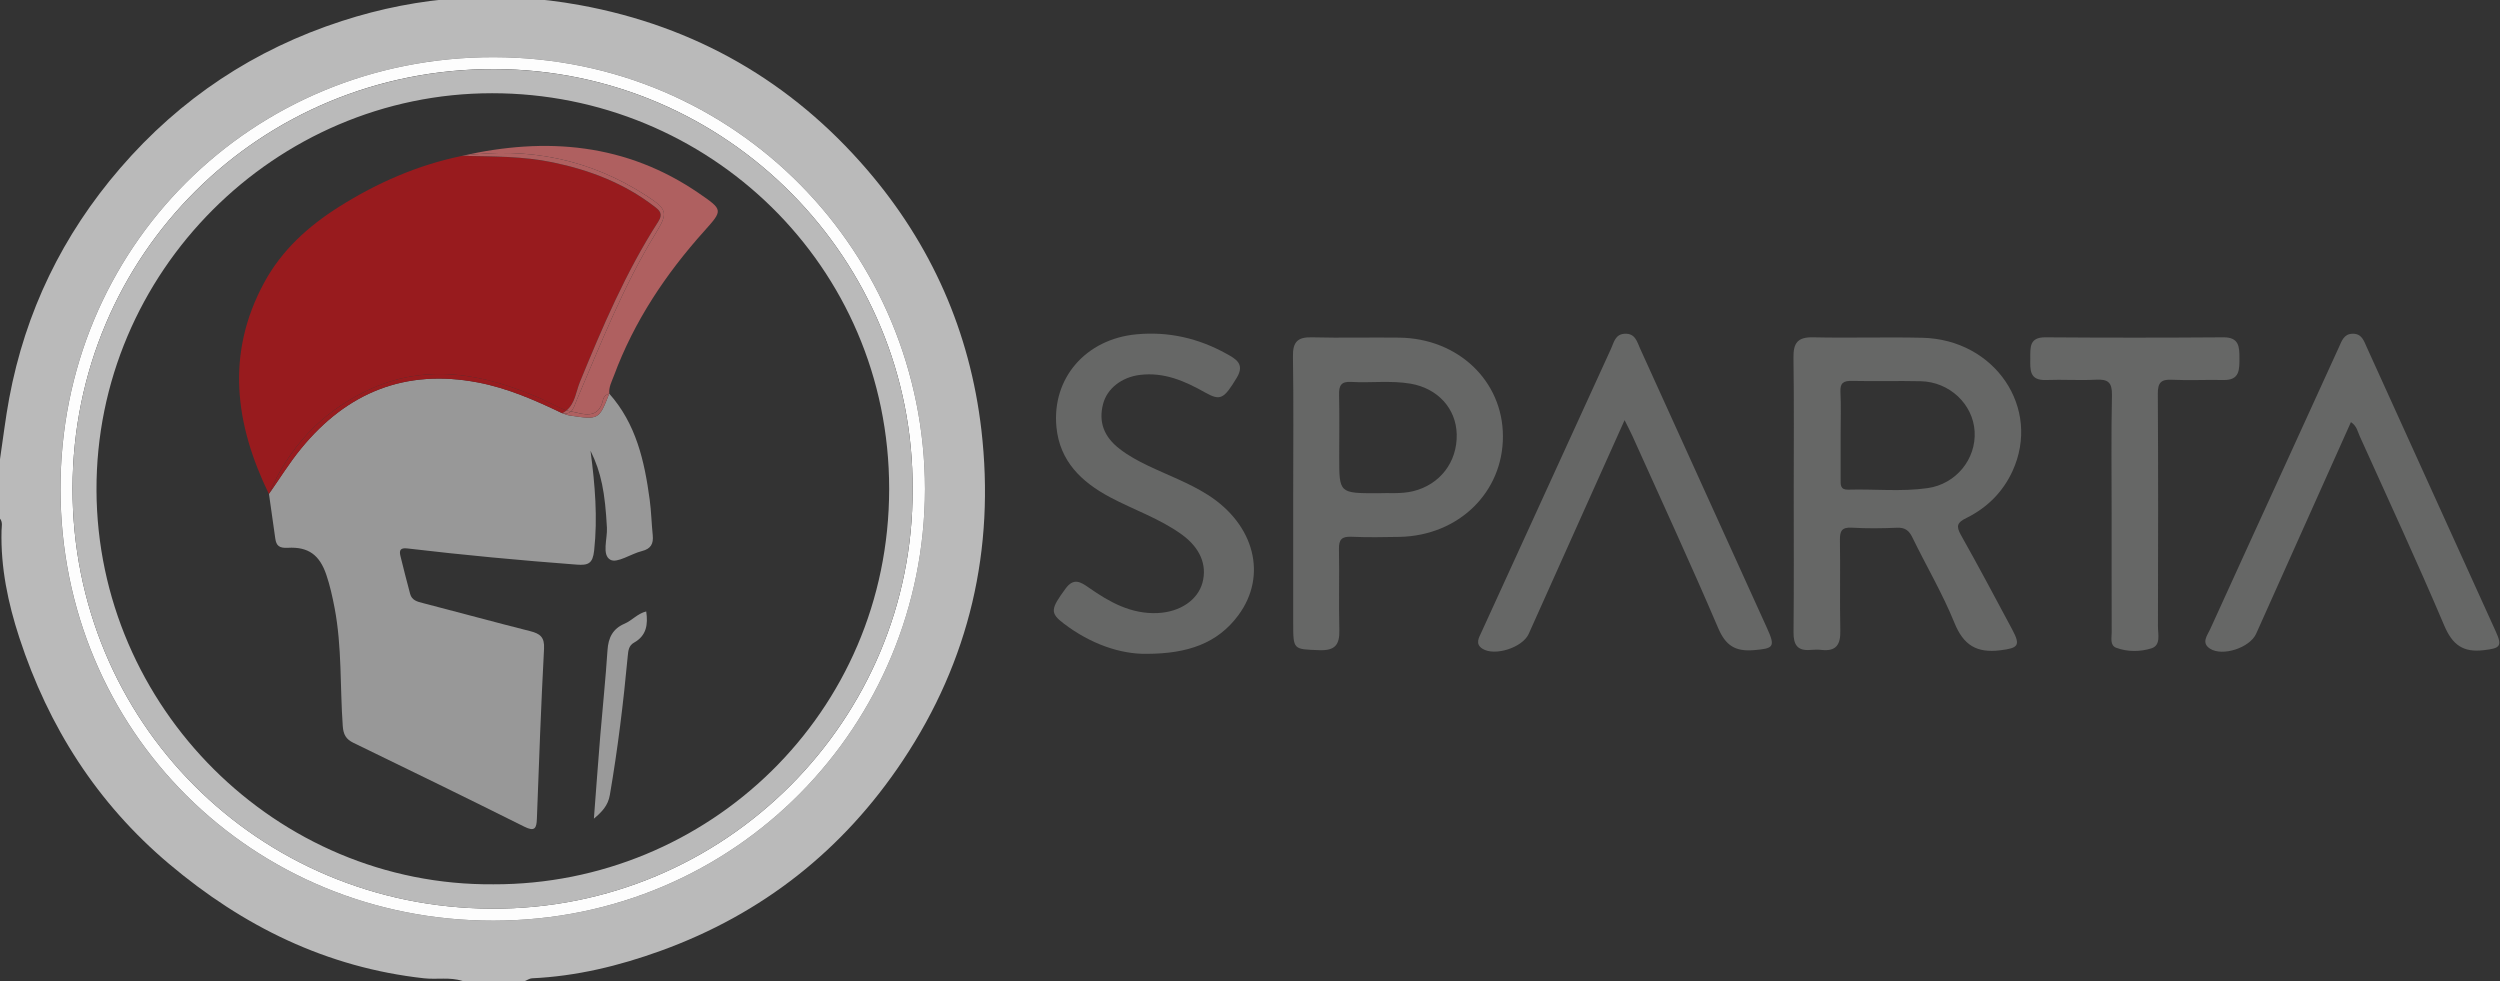 <?xml version="1.0" encoding="utf-8"?>
<!-- Generator: Adobe Illustrator 21.1.0, SVG Export Plug-In . SVG Version: 6.00 Build 0)  -->
<svg version="1.1" id="Layer_1" xmlns="http://www.w3.org/2000/svg" xmlns:xlink="http://www.w3.org/1999/xlink" x="0px" y="0px"
	 viewBox="43 70.31 3912.375 1535.19" style="enable-background:new 0 0 3992 1664;" xml:space="preserve">
<rect x="43" y="70.31" width="3912.375" height="1535.19" fill="#333333" stroke="none"/>
<style type="text/css">
	.st0{fill:#495061;}
	.st1{fill:#EBCFC2;}
	.st2{fill:#4189C6;}
	.st3{fill:#F5E0D4;}
	.st4{fill:#FFFFFF;}
	.st5{fill:#333333;}
	.st6{fill:#B08F7E;}
	.st7{fill:#979A9B;}
	.st8{fill:#D5AD98;}
	.st9{fill:#3373AA;}
	.st10{fill:url(#SVGID_1_);}
	.st11{fill:#221F1F;}
	.st12{fill:#FFE000;}
	.st13{fill:#FF9510;}
	.st14{fill:#FF4B21;}
	.st15{fill:#FF0031;}
	.st16{fill:#38D9FE;}
	.st17{fill:#39D9FE;}
	.st18{fill:#3ADAFE;}
	.st19{fill:#3AD9FE;}
	.st20{fill:#45AFE4;}
	.st21{fill:#454545;}
	.st22{fill:#1E1E1E;}
	.st23{fill:#191919;}
	.st24{fill:#141414;}
	.st25{fill:#55D1ED;}
	.st26{fill:#3AB9E0;}
	.st27{fill:#289ECD;}
	.st28{fill:#F2EFE7;}
	.st29{fill:#80DCEB;}
	.st30{fill:#171717;}
	.st31{fill:#F1EEE6;}
	.st32{fill:#4DB4CC;}
	.st33{fill:#36A1C1;}
	.st34{fill:#7FD9E8;}
	.st35{fill:#4CB4CC;}
	.st36{fill:#53C5DF;}
	.st37{fill:#288CB3;}
	.st38{fill:#36A1C2;}
	.st39{fill:none;stroke:#37A1C1;stroke-width:0;stroke-linecap:round;stroke-linejoin:round;}
	.st40{fill:#37A1C1;}
	.st41{fill:#298DB4;}
	.st42{fill:#6FBCC9;}
	.st43{fill:#212020;}
	.st44{fill:#202020;}
	.st45{fill:none;}
	.st46{fill:#FEFEFE;}
	.st47{fill:#F7B033;}
	.st48{fill:#F7A733;}
	.st49{fill:#F7A433;}
	.st50{fill:#F7A333;}
	.st51{fill:#F1AC4A;}
	.st52{fill:#F1AD4A;}
	.st53{fill:#F7A434;}
	.st54{fill:#F7B034;}
	.st55{fill:#F78933;}
	.st56{fill:#F78934;}
	.st57{fill:#F7AF35;}
	.st58{fill:#F2AD4B;}
	.st59{fill:#F78E3C;}
	.st60{fill:#F78D37;}
	.st61{fill:#BABABA;}
	.st62{fill:#666766;}
	.st63{fill:#FDFDFD;}
	.st64{fill:#989898;}
	.st65{fill:#981B1E;}
	.st66{fill:#AF6060;}
	.st67{fill:#9A9A9A;}
</style>
<g>
	<path class="st61" d="M1400.3,336.3c-118.8-138.4-269.3-225-449.8-258C824,55.2,699.8,63.7,578,103.2
		c-136.9,44.4-252.7,121-347,230.4c-90.2,104.6-148.3,224.4-173.6,360c-5.9,31.6-9.6,63.6-14.4,95.4c0,31,0,61.9,0,92.9
		c4.6,5.8,2.5,12.6,2.4,18.8c-1.5,57.7,10.1,113.3,27.9,167.7c45.6,139.3,121.4,258.6,234.1,353.7c116,97.9,246.7,162.3,399.2,179.2
		c20.1,2.2,40.5-2.2,60.2,4.2c32.6,0,65.2,0,97.8,0c3.6-1.4,7.2-4,10.9-4.2c69.5-3.2,136.2-19.4,201.4-43
		c159.1-57.6,285.6-157.5,378.9-297.7c104.4-156.8,144.6-330.1,123-517.6C1560.9,589.2,1500.5,453.1,1400.3,336.3z M815.3,1511.1
		c-377.5,0.4-677.2-296.9-677.7-674.8C137.1,458.5,436.5,159,816.1,159.8c380,0.7,674.1,306.7,674.4,676.1
		C1489.7,1204.9,1195.6,1510.8,815.3,1511.1z"/>
	<path class="st62" d="M3120.4,880.9c32.1-15.9,56.9-40.3,72.1-73.4c45.1-98.5-27.3-206-141.2-208.6c-57-1.3-114,0.6-171-0.7
		c-24.1-0.5-30.9,8.9-30.6,31.7c1,70.8,0.4,141.7,0.4,212.5c0,72.5,0.4,144.9-0.3,217.4c-0.2,19.5,6.1,29.5,26.7,27.6
		c5.7-0.5,11.5-0.6,17.1,0c22.9,2.6,29.9-8.3,29.4-30c-1-47.2,0.2-94.4-0.6-141.6c-0.2-14.2,2.6-20.6,18.6-19.7
		c23.5,1.4,47.2,1.1,70.8,0.1c12.5-0.5,18.7,4.3,24,15.2c21.7,44.6,47.1,87.6,65.7,133.4c14.3,35.4,35,47.7,71.8,43.2
		c28.1-3.5,32.3-7.2,18.7-32.6c-26.5-49.4-52.7-99-80.3-147.9C3103.8,893.3,3105.9,888,3120.4,880.9z M3059.6,834.2
		c-41.1,5.9-82.8,1.2-124.2,2.4c-12.6,0.4-12-7.7-11.9-16.2c0.1-23.6,0-47.1,0-70.7c0-21.9,0.8-43.9-0.3-65.8
		c-0.8-14.4,4.8-17.8,18.2-17.5c35.7,0.8,71.5-0.3,107.3,0.5c45.1,0.9,82,35.8,84.5,78.6C3135.7,788.6,3104.3,827.8,3059.6,834.2z"
		/>
	<path class="st62" d="M2232.9,598.7c-45.6-0.6-91.2,0.7-136.8-0.5c-22.2-0.6-30.1,7.1-29.7,29.7c1.1,71.7,0.4,143.3,0.4,215
		c0,67.6,0,135.2,0,202.8c0,41.8,0.1,40.6,41,42.1c24,0.9,31.8-8.1,31.2-31.1c-1.1-42.3,0.2-84.7-0.6-127
		c-0.3-14.9,4.2-20,19.3-19.4c25.2,1.1,50.5,0.7,75.7,0.2c92.5-2,161.9-69.9,161.6-157.7C2394.8,666.5,2325,599.9,2232.9,598.7z
		 M2254.5,839c-19.4,4.7-38.9,2.3-55.8,3.2c-59.9,0-59.9,0-59.9-56.6c0-32.5,0.5-65.1-0.2-97.6c-0.4-14.3,3.3-21,19-20
		c30.8,1.8,61.9-2.5,92.6,2.7c42.7,7.2,71.5,38.8,72.5,79.2C2323.7,793.4,2296.5,828.7,2254.5,839z"/>
	<path class="st62" d="M1933.6,845c-29.6-18.9-62.7-30.9-94.2-46c-15.5-7.4-30.4-15.5-44-26c-24.9-19.1-33.5-42.4-26.1-70.6
		c6.2-23.9,28.9-41.9,57.8-45.4c37.6-4.6,70.1,9.6,101.8,27.5c24.2,13.6,29.5,10.1,49.6-23.1c13.1-21.6-1.7-29.5-16.2-37.5
		c-43.8-24.3-90.5-35.1-140.9-30.4c-78.9,7.4-132.6,68.4-125.1,145.4c5.2,53.1,39,85.6,83.6,109.4c37.3,19.9,77.8,33.4,112.4,58.4
		c28.5,20.6,40.1,47.3,32.5,75.5c-7.4,27.2-35,45.8-69.8,47.5c-41.6,2-75.5-17-107.8-39.6c-13.4-9.4-24-15.9-36.7,1.4
		c-23.3,31.8-24.6,38-2.8,54.6c41.4,31.6,88.2,48.1,129.8,47.4c64.2-0.1,110.9-16.4,143.4-60.3
		C2026.9,971.1,2006.2,891.4,1933.6,845z"/>
	<path class="st62" d="M3948.7,1058.4c-67.1-148.1-134.4-296.1-201.6-444.2c-4.7-10.3-7.9-22.2-22.9-21.6
		c-13.4,0.5-16.5,11.5-20.9,21c-26,56.9-52,113.9-78,170.9c-41.2,90.2-82.6,180.4-123.6,270.7c-4.4,9.6-14.2,21.1-0.2,30.2
		c19.7,12.8,62.4-1.5,72.2-23.2c22.6-50.4,45.2-100.9,67.8-151.4c26.8-59.8,53.6-119.5,80.6-179.9c9.3,6.2,10.4,14.7,13.7,21.9
		c44.4,98.6,90,196.7,132.2,296.2c13,30.6,29.5,42.7,62.1,38.8C3955.6,1084.8,3959.4,1081.9,3948.7,1058.4z"/>
	<path class="st62" d="M2609.8,616c-4.9-10.7-7.6-24.2-24.1-23.4c-15,0.7-17,13.5-21.5,23.4c-42,91.6-83.8,183.4-125.7,275
		c-25.7,56.2-51.5,112.3-77.1,168.6c-4,8.7-10.2,18.4,1.5,25.9c19.3,12.3,62.8-1.8,72.4-23.1c29-64.5,57.9-129.1,86.8-193.6
		c20.5-45.7,41-91.3,63.3-141c5.4,10.9,9.1,17.8,12.3,24.9c45,100.1,91.1,199.7,134.2,300.6c11.7,27.3,26.6,36.7,55.2,34.5
		c31.7-2.5,34.6-5,21.3-34.3C2742.2,907.7,2676.1,761.8,2609.8,616z"/>
	<path class="st62" d="M3522.4,665c26,0.7,25.2-16.6,25.2-34.6c0-17.5-0.6-32.4-25.1-32.2c-92.8,0.7-185.6,0.7-278.4,0
		c-25.4-0.2-23.7,15.6-23.8,32.6c-0.1,17.8-1.9,35.2,24.8,34.2c26-1,52.1,0.9,78.1-0.5c18.8-1,25.3,4.3,24.9,24.2
		c-1.3,61.8-0.5,123.7-0.5,185.6c0,61.9-0.1,123.7,0.1,185.6c0,8.6-3,20.3,7,24.1c17.8,6.7,37.5,6.4,55,1
		c15.4-4.8,10.3-22.1,10.4-34.5c0.3-121.3,0.5-242.6-0.2-363.9c-0.1-17,4.6-22.9,21.9-22C3468.6,665.9,3495.6,664.4,3522.4,665z"/>
	<path class="st63" d="M816.1,159.8C436.5,159,137.1,458.5,137.7,836.3c0.5,378,300.2,675.2,677.7,674.8
		c380.3-0.4,674.4-306.2,675.1-675.3C1490.1,466.4,1196,160.5,816.1,159.8z M1471.2,836.4c1.3,359.3-291.8,657.7-659.2,655.9
		c-365.7-1.8-656.1-293.1-655.5-657.9c0.6-366,293.8-656.7,659.9-656C1182.2,179.1,1473.6,477.8,1471.2,836.4z"/>
	<path class="st61" d="M816.4,178.5c-366.2-0.7-659.4,290-659.9,656c-0.6,364.8,289.8,656.1,655.5,657.9
		c367.4,1.8,660.4-296.7,659.2-655.9C1473.6,477.8,1182.2,179.1,816.4,178.5z M815.3,1454.2c-340.6,2.9-620-278.1-621.3-616.5
		c-1.3-341.4,279.5-621.5,619-621.5c338.2-0.1,621.6,269.2,621.5,619.3C1434.3,1186.9,1150.3,1455,815.3,1454.2z"/>
	<path class="st64" d="M934.1,720.5c-3.8-0.6-7.5-2.3-11.2-3.5c-42.5-20.4-85.4-39.3-132.2-48.2C677.5,647.2,586.2,684.3,514.3,772
		c-18.4,22.4-33.7,47.3-50.4,71.1c0,0,0,0,0,0c3.3,23.3,6.6,46.6,9.9,69.9c1.6,11.5,6.4,15.3,19.5,14.6c32.4-1.9,49.9,11.4,60.3,42
		c5.8,16.9,9.6,34.3,13,52c11.7,61.2,8.4,123.3,12.8,184.9c0.9,13.1,4.9,20.6,16.7,26.3c89.3,43.3,178.6,86.9,267.4,131.2
		c16.2,8.1,19.2,2.8,19.7-12.5c3.3-88.7,6.5-177.4,11.2-266c1-18.3-6.4-23.6-21.8-27.5c-55.9-14.1-111.6-29.4-167.4-43.8
		c-9.1-2.3-17.7-4.3-20.4-14.6c-5.2-19.6-10.3-39.3-15.1-59c-2.2-9-0.4-13.4,10.9-12c88,10.4,176.3,18.6,264.7,25.3
		c18.3,1.4,25.3-1.6,27.5-22c5.6-51.4,1.5-102.1-5.7-156.2c16.9,33.9,22.8,65.8,25.7,120.6c0.9,17.4-8.3,42.4,5.4,50
		c10.7,5.9,32.3-9.4,49.4-13.6c14-3.5,18.2-11.4,16.9-24.7c-1.9-18.6-2.3-37.4-4.8-55.9c-8.1-60.2-21.2-118.5-63.3-165.8
		C980.3,727.3,980.3,727.4,934.1,720.5z"/>
	<path class="st65" d="M615.8,682.3c92.6-44.9,183.4-27.6,272.9,11.5c11.9,5.2,23.2,11.8,35.2,16.6c1.8,0.9,3.7,1.6,5.6,2.2
		c13.5-11.2,14.9-29.9,21-44.6c35.4-86.3,71.9-172,122.5-250.7c8.2-12.8,1.7-17.8-5.8-23.6c-47.1-36.3-100.8-57.1-158.7-69.1
		c-47.2-9.8-94.8-9.3-142.5-10.3c0,0,0,0,0,0c0,0,0,0,0,0c-69.2,14.2-132.8,42.1-192.2,79.5c-48,30.2-89.5,67.6-117.1,118.3
		c-60.8,111.7-46,221.9,7.1,331.3c0,0,0,0,0,0C494.7,770.8,545.2,716.5,615.8,682.3z"/>
	<path class="st65" d="M790.7,668.8c46.8,8.9,89.7,27.8,132.2,48.2c2.5-1.3,4.7-2.8,6.7-4.4c-1.9-0.5-3.8-1.2-5.6-2.2
		c-12.1-4.9-23.3-11.4-35.2-16.6c-89.5-39.1-180.3-56.4-272.9-11.5c-70.6,34.2-121.1,88.5-151.9,160.9c16.7-23.8,32-48.7,50.4-71.1
		C586.2,684.3,677.5,647.2,790.7,668.8z"/>
	<path class="st66" d="M1137.4,373.2c-114.3-78.7-239.6-89-371.3-59c103.8-14.3,200.4,5.2,288.6,62.5c33.4,21.7,34,26.8,13.7,59.9
		c-50.4,82.2-85.2,171.9-123,260.1c-2.5,5.9-4.2,13.3-8.8,17.4c2.7,0.5,5.4,1,8,1.7c19.8,5.5,36.6,5.2,42.1-19.9
		c1-4.6,4.7-8.3,9.8-9.6c0,0,0,0,0,0c-1-10.2,3.9-19,7.3-28.1c31.6-85.2,81.1-159.2,141.4-226.4
		C1174.5,399.1,1174.6,398.8,1137.4,373.2z"/>
	<path class="st66" d="M986.7,696c-5.5,25.1-22.3,25.3-42.1,19.9c-2.6-0.7-5.3-1.2-8-1.7c-3,2.7-7.2,4.1-13.7,2.8
		c3.7,1.2,7.4,3,11.2,3.5c46.2,6.9,46.2,6.8,62.4-34.2c0,0,0,0,0,0C991.4,687.7,987.8,691.4,986.7,696z"/>
	<path class="st66" d="M908.6,324.5c57.9,12.1,111.6,32.8,158.7,69.1c7.5,5.8,14,10.9,5.8,23.6c-50.6,78.7-87.1,164.4-122.5,250.7
		c-6.1,14.8-7.5,33.4-21,44.6c2.3,0.7,4.6,1.1,7,1.6c4.6-4.2,6.3-11.5,8.8-17.4c37.8-88.2,72.6-177.8,123-260.1
		c20.3-33.1,19.8-38.2-13.7-59.9c-88.2-57.3-184.8-76.8-288.6-62.5c0,0,0,0,0,0C813.8,315.2,861.5,314.6,908.6,324.5z"/>
	<path class="st66" d="M922.9,717c6.5,1.3,10.7-0.1,13.7-2.8c-2.4-0.4-4.7-0.9-7-1.6C927.6,714.2,925.4,715.7,922.9,717z"/>
	<path class="st67" d="M1020.5,1046.3c-18.6,8-25.5,21.9-26.8,41.6c-2.9,44.6-7.6,89.1-11.3,133.6c-3.5,43.3-6.7,86.6-10,130
		c12.4-10.6,22.1-20.1,25-37.2c12.4-72.1,21.2-144.6,28-217.4c0.8-8.5,1.6-16.3,9.8-20.9c19.6-10.9,22.1-28.4,19.1-48.8
		C1040.8,1030.4,1032.2,1041.3,1020.5,1046.3z"/>
</g>
</svg>
